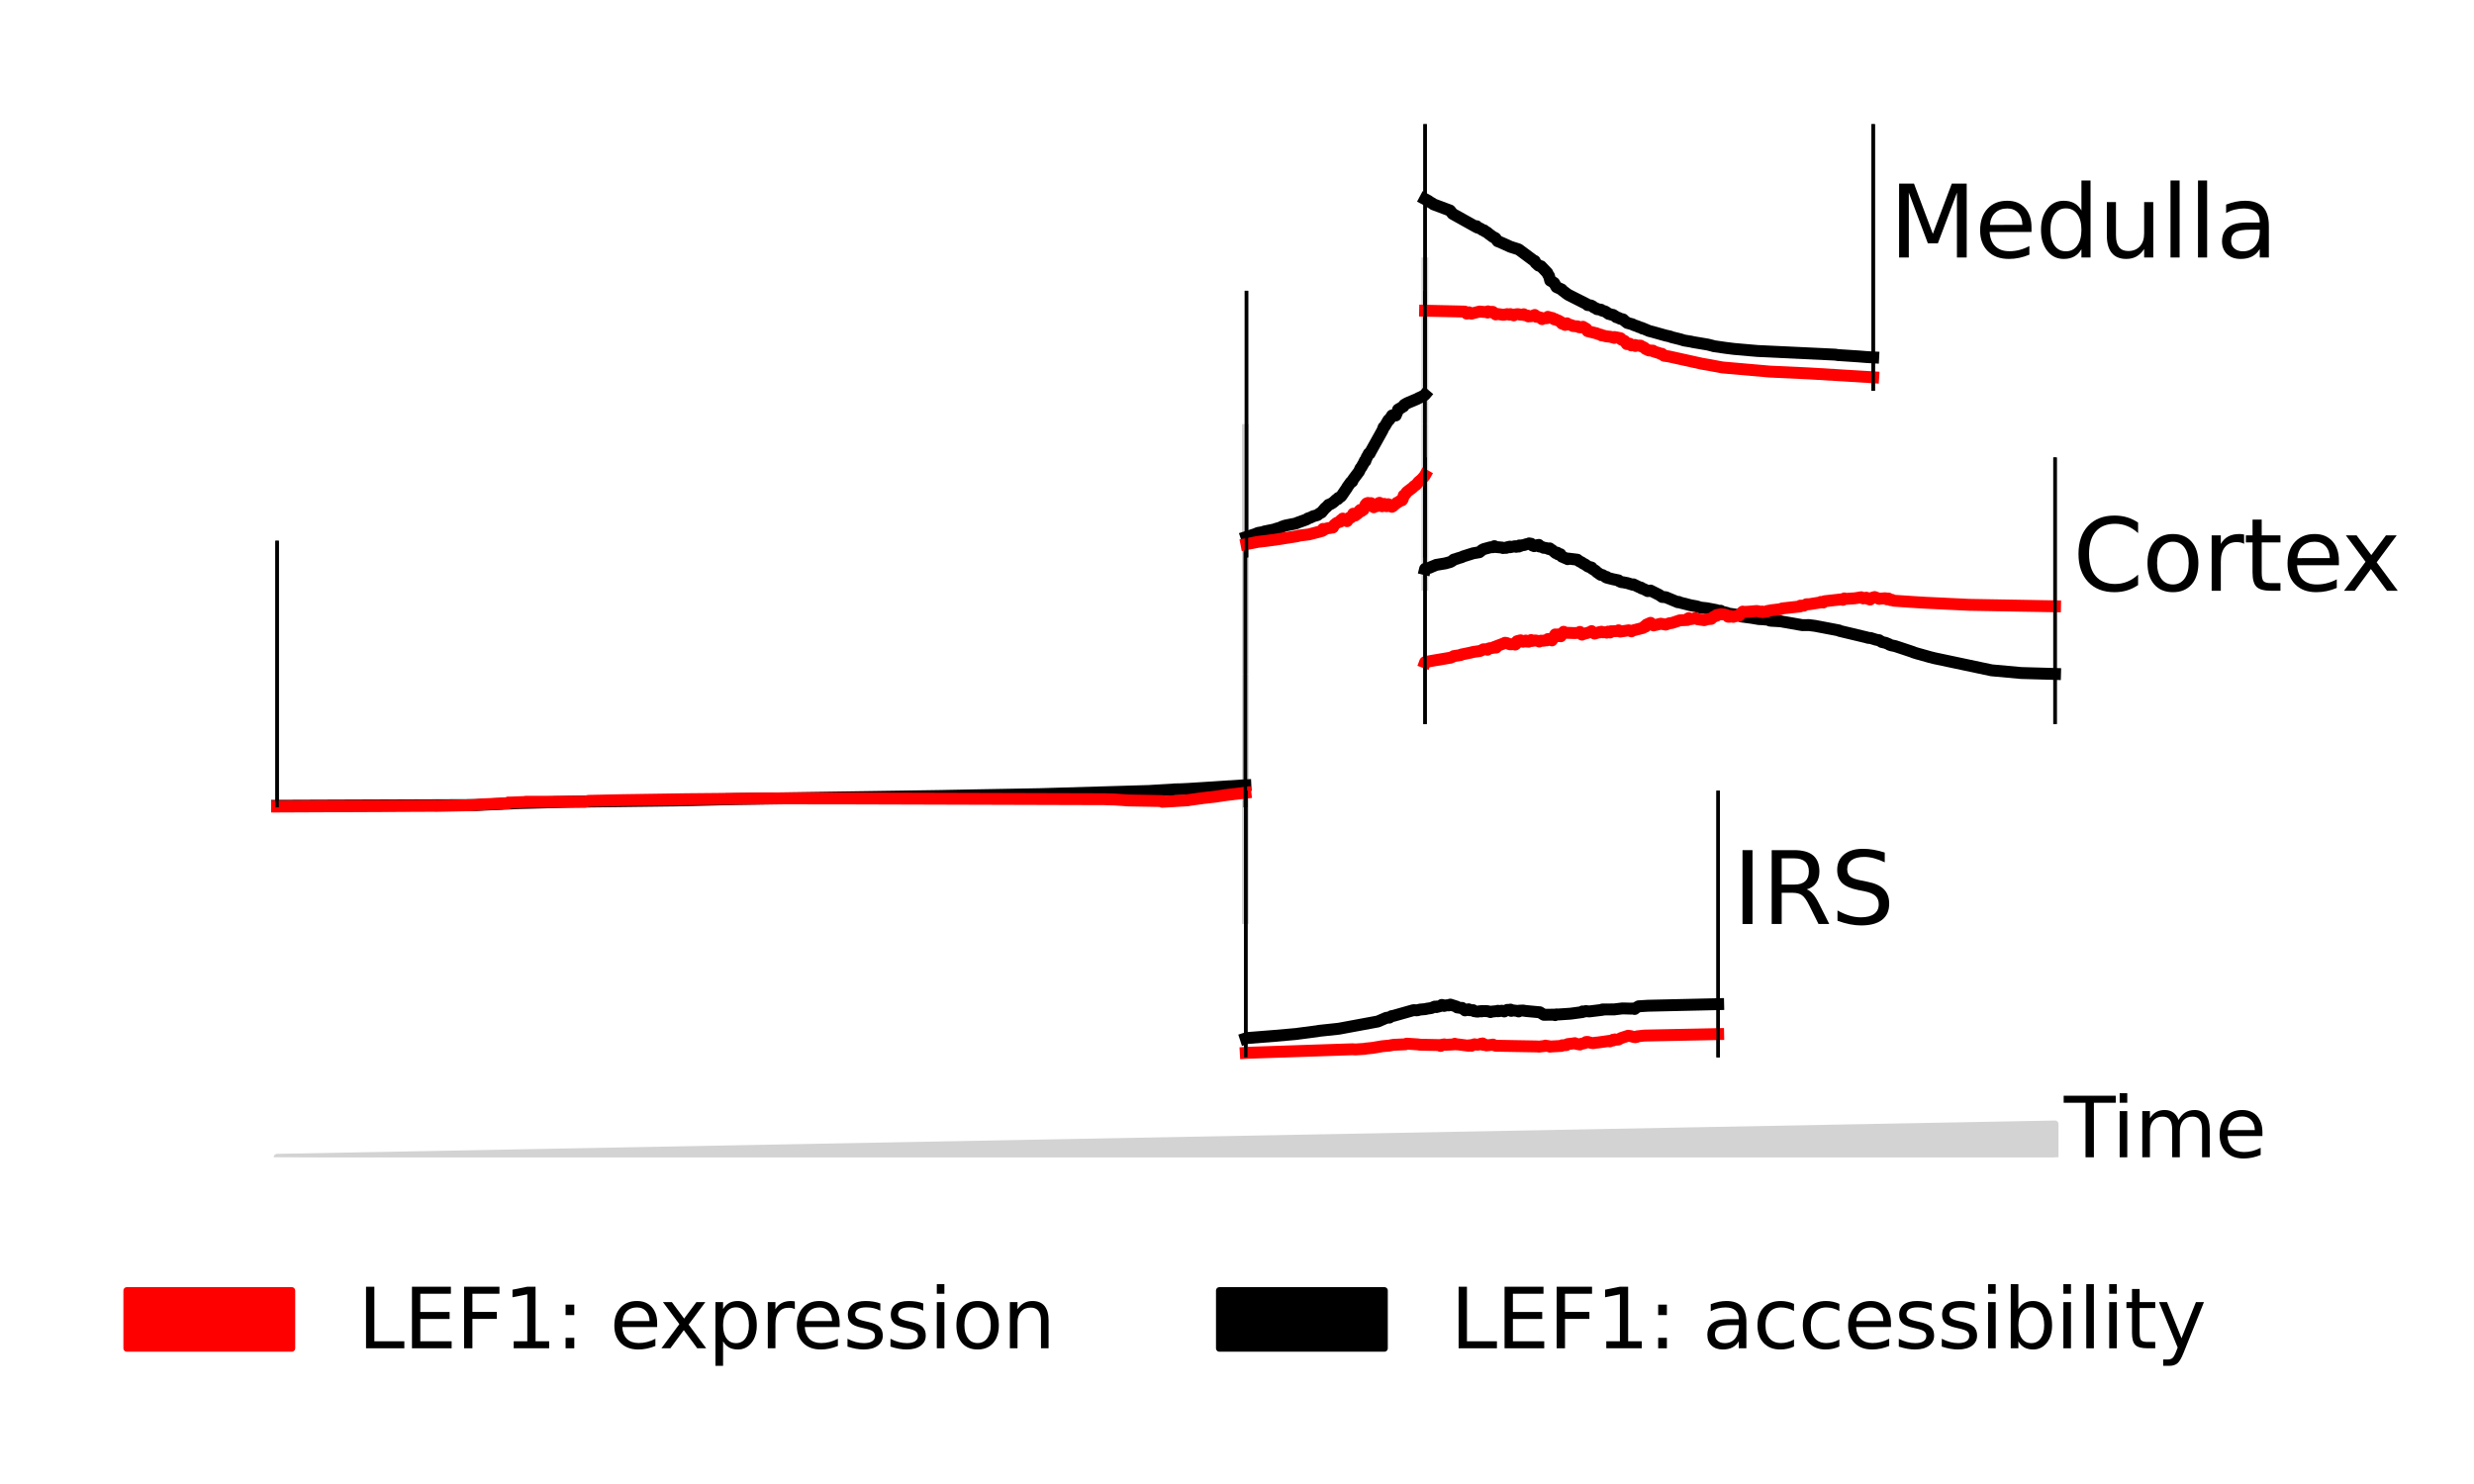 <?xml version="1.0" encoding="utf-8" standalone="no"?>
<!DOCTYPE svg PUBLIC "-//W3C//DTD SVG 1.1//EN"
  "http://www.w3.org/Graphics/SVG/1.1/DTD/svg11.dtd">
<svg xmlns:xlink="http://www.w3.org/1999/xlink" width="360pt" height="216pt" viewBox="0 0 360 216" xmlns="http://www.w3.org/2000/svg" version="1.1">
 <defs>
  <style type="text/css">*{stroke-linejoin: round; stroke-linecap: butt}</style>
 </defs>
 <g id="figure_1">
  <g id="patch_1">
   <path d="M 0 216 
L 360 216 
L 360 0 
L 0 0 
L 0 216 
z
" style="fill: none"/>
  </g>
  <g id="axes_1">
   <g id="PolyCollection_1">
    <defs>
     <path id="m51121e40bd" d="M 40.323 -47.554 
L 40.323 -47.554 
L 299.035 -52.405 
L 299.035 -47.554 
L 299.035 -47.554 
L 40.323 -47.554 
z
" style="stroke: #d3d3d3"/>
    </defs>
    <g clip-path="url(#pfc5d366bff)">
     <use xlink:href="#m51121e40bd" x="0" y="216" style="fill: #d3d3d3; stroke: #d3d3d3"/>
    </g>
   </g>
   <g id="LineCollection_1">
    <path d="M 40.323 98.112 
L 40.323 98.112 
" clip-path="url(#pfc5d366bff)" style="fill: none; stroke: #d3d3d3"/>
   </g>
   <g id="LineCollection_2">
    <path d="M 40.323 98.112 
L 40.323 98.112 
" clip-path="url(#pfc5d366bff)" style="fill: none; stroke: #d3d3d3"/>
   </g>
   <g id="LineCollection_3">
    <path d="M 181.22 98.112 
L 181.22 61.732 
" clip-path="url(#pfc5d366bff)" style="fill: none; stroke: #d3d3d3"/>
   </g>
   <g id="LineCollection_4">
    <path d="M 181.22 61.732 
L 181.376 61.732 
" clip-path="url(#pfc5d366bff)" style="fill: none; stroke: #d3d3d3"/>
   </g>
   <g id="LineCollection_5">
    <path d="M 181.22 98.112 
L 181.22 134.491 
" clip-path="url(#pfc5d366bff)" style="fill: none; stroke: #d3d3d3"/>
   </g>
   <g id="LineCollection_6">
    <path d="M 181.22 134.491 
L 181.277 134.491 
" clip-path="url(#pfc5d366bff)" style="fill: none; stroke: #d3d3d3"/>
   </g>
   <g id="LineCollection_7">
    <path d="M 207.336 61.732 
L 207.336 37.479 
" clip-path="url(#pfc5d366bff)" style="fill: none; stroke: #d3d3d3"/>
   </g>
   <g id="LineCollection_8">
    <path d="M 207.336 37.479 
L 207.369 37.479 
" clip-path="url(#pfc5d366bff)" style="fill: none; stroke: #d3d3d3"/>
   </g>
   <g id="LineCollection_9">
    <path d="M 207.336 61.732 
L 207.336 85.985 
" clip-path="url(#pfc5d366bff)" style="fill: none; stroke: #d3d3d3"/>
   </g>
   <g id="LineCollection_10">
    <path d="M 207.336 85.985 
L 207.362 85.985 
" clip-path="url(#pfc5d366bff)" style="fill: none; stroke: #d3d3d3"/>
   </g>
   <g id="line2d_1">
    <path d="M 40.323 117.289 
L 69.226 117.18 
L 69.361 117.172 
L 75.274 116.897 
L 82.894 116.698 
L 84.455 116.681 
L 98.099 116.508 
L 100.264 116.469 
L 107.106 116.302 
L 118.941 116.123 
L 136.874 115.857 
L 141.935 115.759 
L 151.381 115.59 
L 167.199 115.129 
L 168.071 115.075 
L 170.656 114.927 
L 170.896 114.896 
L 171.824 114.878 
L 172.928 114.827 
L 174.975 114.698 
L 180.597 114.331 
L 181.22 114.301 
L 181.22 114.301 
" clip-path="url(#pfc5d366bff)" style="fill: none; stroke: #000000; stroke-width: 1.732; stroke-linecap: square"/>
   </g>
   <g id="LineCollection_11">
    <path d="M 40.323 117.514 
L 40.323 78.709 
" clip-path="url(#pfc5d366bff)" style="fill: none; stroke: #000000; stroke-width: 0.5"/>
   </g>
   <g id="LineCollection_12">
    <path d="M 181.22 117.514 
L 181.22 78.709 
" clip-path="url(#pfc5d366bff)" style="fill: none; stroke: #000000; stroke-width: 0.5"/>
   </g>
   <g id="line2d_2">
    <path d="M 40.323 117.393 
L 63.214 117.289 
L 63.261 117.274 
L 63.311 117.304 
L 68.665 117.198 
L 70.553 117.063 
L 72.864 116.958 
L 73.234 116.927 
L 73.96 116.927 
L 73.975 116.807 
L 74.054 116.822 
L 76.467 116.732 
L 76.472 116.702 
L 85.153 116.687 
L 85.64 116.566 
L 90.727 116.461 
L 99.781 116.326 
L 111.208 116.22 
L 115.309 116.205 
L 121.255 116.22 
L 124.45 116.22 
L 160.853 116.326 
L 160.945 116.341 
L 162.262 116.371 
L 163.72 116.476 
L 164.042 116.506 
L 169.077 116.596 
L 169.131 116.702 
L 170.953 116.603 
L 171.086 116.588 
L 172.884 116.483 
L 172.928 116.453 
L 175.196 116.143 
L 176.833 115.96 
L 178.301 115.734 
L 181.22 115.385 
L 181.22 115.385 
" clip-path="url(#pfc5d366bff)" style="fill: none; stroke: #ff0000; stroke-width: 1.732; stroke-linecap: square"/>
   </g>
   <g id="LineCollection_13">
    <path d="M 40.323 117.514 
L 40.323 78.709 
" clip-path="url(#pfc5d366bff)" style="fill: none; stroke: #000000; stroke-width: 0.5"/>
   </g>
   <g id="LineCollection_14">
    <path d="M 181.22 117.514 
L 181.22 78.709 
" clip-path="url(#pfc5d366bff)" style="fill: none; stroke: #000000; stroke-width: 0.5"/>
   </g>
   <g id="line2d_3">
    <path d="M 181.376 78.156 
L 182.647 77.742 
L 182.988 77.598 
L 183.059 77.566 
L 183.913 77.423 
L 183.982 77.359 
L 185.464 77.057 
L 185.643 76.977 
L 186.332 76.786 
L 186.475 76.691 
L 186.922 76.531 
L 187.249 76.452 
L 188.556 76.197 
L 188.71 76.117 
L 190.05 75.633 
L 190.282 75.517 
L 190.292 75.471 
L 190.705 75.332 
L 191.101 75.133 
L 191.292 75.09 
L 191.716 74.965 
L 192.032 74.719 
L 192.301 74.59 
L 192.508 74.328 
L 192.852 73.921 
L 193.033 73.809 
L 193.15 73.656 
L 193.152 73.661 
L 193.319 73.476 
L 193.61 73.371 
L 193.938 73.172 
L 194.169 72.983 
L 194.311 72.844 
L 194.477 72.699 
L 194.681 72.637 
L 194.73 72.484 
L 195.037 72.337 
L 195.152 72.237 
L 195.272 72.08 
L 195.989 71.028 
L 195.996 71.036 
L 196.038 70.918 
L 196.581 70.163 
L 196.763 70.097 
L 196.902 69.77 
L 197.766 68.618 
L 197.971 68.154 
L 198.098 68.031 
L 198.216 67.797 
L 198.432 67.428 
L 198.608 67.049 
L 198.685 67.115 
L 198.707 67.039 
L 198.868 66.566 
L 198.869 66.588 
L 198.897 66.596 
L 198.925 66.467 
L 198.937 66.478 
L 199.182 66.003 
L 199.306 66.024 
L 199.412 65.804 
L 201.181 62.622 
L 201.327 62.201 
L 201.438 62.107 
L 201.447 62.137 
L 202.038 61.132 
L 202.116 61.153 
L 202.117 61.109 
L 202.301 60.857 
L 202.342 60.855 
L 202.556 60.472 
L 202.57 60.502 
L 202.746 60.529 
L 202.768 60.471 
L 202.988 60.398 
L 203.107 60.473 
L 203.108 60.458 
L 203.226 60.175 
L 203.338 59.929 
L 203.439 59.61 
L 203.665 59.474 
L 203.955 59.327 
L 204.02 59.249 
L 204.223 59.155 
L 204.343 58.922 
L 204.662 58.736 
L 204.925 58.609 
L 206.225 58.061 
L 206.448 57.934 
L 206.811 57.778 
L 207.303 57.504 
L 207.336 57.465 
L 207.336 57.465 
" clip-path="url(#pfc5d366bff)" style="fill: none; stroke: #000000; stroke-width: 1.732; stroke-linecap: square"/>
   </g>
   <g id="LineCollection_15">
    <path d="M 181.376 81.134 
L 181.376 42.329 
" clip-path="url(#pfc5d366bff)" style="fill: none; stroke: #000000; stroke-width: 0.5"/>
   </g>
   <g id="LineCollection_16">
    <path d="M 207.336 81.134 
L 207.336 42.329 
" clip-path="url(#pfc5d366bff)" style="fill: none; stroke: #000000; stroke-width: 0.5"/>
   </g>
   <g id="line2d_4">
    <path d="M 181.376 79.195 
L 183.059 78.867 
L 184.262 78.726 
L 185.534 78.558 
L 188.826 78.036 
L 189.024 77.965 
L 190.5 77.777 
L 192.437 77.266 
L 192.508 76.986 
L 192.573 77.13 
L 192.656 77.07 
L 192.674 77.01 
L 192.675 77.1 
L 192.77 77.055 
L 192.955 76.95 
L 193.373 76.853 
L 193.546 76.853 
L 193.804 76.763 
L 193.89 76.733 
L 193.906 76.793 
L 193.97 76.763 
L 194.142 76.402 
L 194.143 76.417 
L 194.264 76.312 
L 194.477 76.131 
L 194.916 75.935 
L 194.93 75.965 
L 195.037 75.92 
L 195.098 75.716 
L 195.107 75.761 
L 195.251 75.656 
L 195.387 75.482 
L 195.284 75.716 
L 195.388 75.497 
L 195.733 75.723 
L 195.755 75.647 
L 195.867 75.723 
L 196.009 75.858 
L 196.032 75.843 
L 196.159 75.587 
L 196.169 75.617 
L 196.225 75.497 
L 196.239 75.512 
L 196.328 75.368 
L 196.358 75.443 
L 196.565 75.284 
L 196.599 75.329 
L 196.658 75.239 
L 196.767 75.059 
L 196.911 74.773 
L 196.954 74.893 
L 197.05 75.037 
L 197.084 75.007 
L 197.104 74.863 
L 197.186 74.998 
L 197.463 74.743 
L 197.219 75.029 
L 197.471 74.773 
L 197.478 74.803 
L 197.504 74.698 
L 197.562 74.773 
L 197.633 74.577 
L 197.746 74.442 
L 197.793 74.352 
L 197.773 74.457 
L 197.855 74.427 
L 197.865 74.457 
L 197.925 74.337 
L 197.936 74.223 
L 198.015 74.313 
L 198.106 74.403 
L 198.149 74.343 
L 198.233 74.199 
L 198.252 74.244 
L 198.288 74.229 
L 198.34 74.085 
L 198.398 74.199 
L 198.642 73.612 
L 198.694 73.462 
L 198.813 73.387 
L 198.85 73.281 
L 199.061 73.206 
L 199.069 73.221 
L 199.182 73.432 
L 199.198 73.477 
L 199.273 73.387 
L 199.282 73.5 
L 199.364 73.266 
L 199.467 73.32 
L 199.471 73.29 
L 199.493 73.23 
L 199.513 73.35 
L 199.541 73.335 
L 199.898 73.831 
L 200.003 73.696 
L 200.03 73.735 
L 200.118 73.554 
L 200.171 73.629 
L 200.192 73.569 
L 200.36 73.675 
L 200.365 73.66 
L 200.485 73.35 
L 200.513 73.365 
L 200.564 73.395 
L 200.594 73.335 
L 200.596 73.245 
L 200.672 73.305 
L 200.717 73.335 
L 200.725 73.26 
L 200.734 73.185 
L 200.765 73.335 
L 200.818 73.29 
L 200.957 73.621 
L 201.003 73.591 
L 201.046 73.5 
L 201.1 73.591 
L 201.102 73.69 
L 201.206 73.569 
L 201.207 73.569 
L 201.337 73.389 
L 201.314 73.593 
L 201.342 73.404 
L 201.432 73.344 
L 201.447 73.472 
L 201.544 73.457 
L 201.635 73.479 
L 201.713 73.675 
L 201.848 73.675 
L 202.002 73.389 
L 202.038 73.578 
L 202.342 73.524 
L 202.542 73.765 
L 202.556 73.72 
L 202.665 73.569 
L 202.693 73.584 
L 202.718 73.66 
L 202.751 73.554 
L 202.802 73.584 
L 203.249 73.185 
L 203.259 73.215 
L 203.828 72.847 
L 203.83 72.832 
L 203.877 72.862 
L 203.91 72.847 
L 204.02 72.817 
L 204.129 72.643 
L 204.257 72.114 
L 204.3 72.129 
L 204.343 72.08 
L 204.546 71.867 
L 204.676 71.655 
L 204.891 71.481 
L 205.584 70.959 
L 205.781 70.746 
L 206.039 70.592 
L 206.225 70.379 
L 206.413 70.147 
L 206.85 69.78 
L 206.988 69.626 
L 207.27 69.316 
L 207.336 69.2 
L 207.336 69.2 
" clip-path="url(#pfc5d366bff)" style="fill: none; stroke: #ff0000; stroke-width: 1.732; stroke-linecap: square"/>
   </g>
   <g id="LineCollection_17">
    <path d="M 181.376 81.134 
L 181.376 42.329 
" clip-path="url(#pfc5d366bff)" style="fill: none; stroke: #000000; stroke-width: 0.5"/>
   </g>
   <g id="LineCollection_18">
    <path d="M 207.336 81.134 
L 207.336 42.329 
" clip-path="url(#pfc5d366bff)" style="fill: none; stroke: #000000; stroke-width: 0.5"/>
   </g>
   <g id="line2d_5">
    <path d="M 181.277 151.148 
L 181.451 151.092 
L 185.527 150.769 
L 188.692 150.491 
L 188.807 150.469 
L 191.704 150.09 
L 191.903 150.046 
L 193.028 149.924 
L 194.815 149.734 
L 200.49 148.681 
L 201.765 148.132 
L 202.17 148.115 
L 202.479 147.906 
L 202.789 147.851 
L 205.694 147.028 
L 206.232 147.06 
L 206.459 146.989 
L 206.685 146.941 
L 207.414 146.88 
L 207.607 146.824 
L 208.274 146.725 
L 208.558 146.61 
L 208.76 146.518 
L 208.978 146.543 
L 209.022 146.585 
L 209.074 146.495 
L 209.229 146.534 
L 209.622 146.418 
L 209.797 146.272 
L 209.906 146.288 
L 210.124 146.414 
L 210.551 146.31 
L 210.809 146.337 
L 211.039 146.222 
L 211.972 146.518 
L 212.037 146.63 
L 212.535 146.704 
L 212.742 146.701 
L 213.188 147.066 
L 213.208 146.99 
L 213.705 146.905 
L 213.811 147.038 
L 214.352 147.031 
L 214.353 147.092 
L 214.494 147.175 
L 214.888 147.237 
L 215.035 147.244 
L 215.4 147.179 
L 215.604 147.207 
L 215.612 147.157 
L 216.276 147.174 
L 216.393 147.167 
L 216.684 147.238 
L 216.886 147.312 
L 217 147.247 
L 217.897 147.164 
L 217.967 147.123 
L 217.998 147.191 
L 218.498 147.121 
L 218.639 147.124 
L 218.886 147.221 
L 218.895 147.194 
L 219.337 146.991 
L 219.55 147.011 
L 219.55 147.006 
L 219.794 146.95 
L 219.798 146.994 
L 219.911 147.139 
L 219.958 147.061 
L 220.091 147.053 
L 220.524 147.111 
L 220.959 147.16 
L 220.977 147.219 
L 221.045 147.111 
L 221.572 147.086 
L 221.615 147.097 
L 221.628 147.086 
L 222.019 147.152 
L 224.055 147.342 
L 224.055 147.333 
L 224.649 147.705 
L 226.157 147.687 
L 226.248 147.73 
L 226.289 147.756 
L 226.357 147.712 
L 226.464 147.651 
L 226.758 147.661 
L 228.413 147.552 
L 228.566 147.539 
L 230.254 147.313 
L 230.276 147.216 
L 230.344 147.249 
L 230.533 147.246 
L 230.754 147.166 
L 231.243 147.22 
L 233.14 146.989 
L 233.171 146.932 
L 233.176 146.935 
L 234.804 146.921 
L 234.908 146.93 
L 234.917 146.919 
L 236.064 146.78 
L 236.372 146.783 
L 237.34 146.81 
L 237.546 146.789 
L 237.861 146.858 
L 237.87 146.777 
L 238.074 146.683 
L 238.446 146.47 
L 239.781 146.389 
L 250.015 146.157 
L 250.015 146.157 
" clip-path="url(#pfc5d366bff)" style="fill: none; stroke: #000000; stroke-width: 1.732; stroke-linecap: square"/>
   </g>
   <g id="LineCollection_19">
    <path d="M 181.277 153.894 
L 181.277 115.089 
" clip-path="url(#pfc5d366bff)" style="fill: none; stroke: #000000; stroke-width: 0.5"/>
   </g>
   <g id="LineCollection_20">
    <path d="M 250.015 153.894 
L 250.015 115.089 
" clip-path="url(#pfc5d366bff)" style="fill: none; stroke: #000000; stroke-width: 0.5"/>
   </g>
   <g id="line2d_6">
    <path d="M 181.277 153.255 
L 181.775 153.226 
L 196.816 152.721 
L 197.215 152.751 
L 198.621 152.66 
L 198.668 152.63 
L 199.706 152.525 
L 201.132 152.284 
L 202.233 152.179 
L 202.338 152.149 
L 202.789 152.074 
L 204.502 151.998 
L 204.692 151.908 
L 206.327 152.013 
L 206.64 152.059 
L 209.596 152.119 
L 209.622 152.239 
L 209.71 152.209 
L 209.768 152.164 
L 209.843 152.059 
L 210.18 152.013 
L 210.334 152.074 
L 211.52 152.013 
L 211.693 151.923 
L 211.919 152.013 
L 212.037 151.998 
L 213.706 152.209 
L 213.77 152.149 
L 213.811 152.194 
L 214.063 152.119 
L 214.072 152.164 
L 214.13 152.209 
L 214.161 152.149 
L 214.166 152.149 
L 214.405 152.044 
L 214.56 151.998 
L 214.966 152.059 
L 215.444 151.998 
L 215.472 151.923 
L 215.546 151.953 
L 215.739 151.878 
L 215.744 151.908 
L 215.825 151.983 
L 215.835 152.089 
L 215.927 152.029 
L 216.083 152.044 
L 216.299 152.164 
L 217.215 152.059 
L 217.238 152.044 
L 217.316 152.089 
L 217.578 152.194 
L 217.708 152.209 
L 223.747 152.314 
L 223.866 152.344 
L 224.836 152.239 
L 224.866 152.194 
L 224.912 152.209 
L 225.538 152.299 
L 225.547 152.344 
L 225.607 152.314 
L 225.748 152.314 
L 227.19 152.239 
L 227.281 152.149 
L 227.926 152.119 
L 228.011 152.013 
L 228.135 151.968 
L 229.039 151.863 
L 229.154 151.833 
L 229.388 151.938 
L 229.901 152.029 
L 230.059 151.938 
L 230.567 151.833 
L 230.793 151.667 
L 231.031 151.652 
L 231.047 151.713 
L 231.095 151.683 
L 231.464 151.773 
L 231.605 151.803 
L 231.797 151.818 
L 231.799 151.833 
L 232.211 151.758 
L 232.484 151.743 
L 234.194 151.502 
L 234.245 151.577 
L 234.255 151.547 
L 234.614 151.442 
L 234.726 151.336 
L 234.735 151.442 
L 234.931 151.336 
L 234.993 151.291 
L 235.017 151.336 
L 235.499 151.306 
L 235.878 151.096 
L 236.92 150.756 
L 237.315 150.816 
L 237.683 150.922 
L 237.951 150.967 
L 238.129 150.892 
L 238.178 150.922 
L 238.211 150.846 
L 239.216 150.737 
L 239.305 150.73 
L 250.015 150.515 
L 250.015 150.515 
" clip-path="url(#pfc5d366bff)" style="fill: none; stroke: #ff0000; stroke-width: 1.732; stroke-linecap: square"/>
   </g>
   <g id="LineCollection_21">
    <path d="M 181.277 153.894 
L 181.277 115.089 
" clip-path="url(#pfc5d366bff)" style="fill: none; stroke: #000000; stroke-width: 0.5"/>
   </g>
   <g id="LineCollection_22">
    <path d="M 250.015 153.894 
L 250.015 115.089 
" clip-path="url(#pfc5d366bff)" style="fill: none; stroke: #000000; stroke-width: 0.5"/>
   </g>
   <g id="line2d_7">
    <path d="M 207.369 28.989 
L 207.887 29.264 
L 207.992 29.363 
L 208.479 29.638 
L 208.588 29.737 
L 211.005 30.642 
L 211.366 31.115 
L 214.789 33.025 
L 214.873 32.928 
L 214.884 33.008 
L 214.929 33.101 
L 215.404 33.26 
L 215.739 33.485 
L 215.953 33.528 
L 216.102 33.686 
L 216.384 33.814 
L 216.576 33.983 
L 216.68 34.067 
L 217.251 34.484 
L 217.608 34.661 
L 217.928 35.108 
L 218.107 35.168 
L 218.837 35.487 
L 219.785 35.918 
L 220.986 36.301 
L 223.095 37.87 
L 223.327 37.985 
L 223.435 38.24 
L 223.888 38.655 
L 224.242 38.754 
L 224.386 38.92 
L 224.389 38.911 
L 225.165 39.727 
L 225.27 39.988 
L 225.401 40.156 
L 225.575 40.837 
L 225.686 40.893 
L 226.145 41.179 
L 226.488 41.786 
L 227.258 42.137 
L 227.276 42.21 
L 227.88 42.678 
L 228.209 42.909 
L 230.91 44.275 
L 231.007 44.397 
L 231.516 44.465 
L 231.812 44.625 
L 231.904 44.731 
L 232.353 44.933 
L 232.387 44.997 
L 232.975 45.082 
L 233.106 45.2 
L 233.593 45.341 
L 234.09 45.689 
L 234.304 45.74 
L 234.538 45.811 
L 234.724 45.835 
L 234.925 45.966 
L 235.154 46.107 
L 235.169 46.155 
L 235.531 46.265 
L 235.68 46.365 
L 236.205 46.501 
L 236.293 46.613 
L 236.79 47 
L 237.539 47.2 
L 237.653 47.282 
L 238.398 47.543 
L 238.439 47.582 
L 238.976 47.75 
L 238.993 47.811 
L 239.063 47.791 
L 239.752 48.082 
L 239.938 48.165 
L 240.47 48.301 
L 242.369 48.835 
L 243.048 48.984 
L 243.224 49.069 
L 244.515 49.387 
L 245.059 49.557 
L 246.098 49.727 
L 246.353 49.791 
L 247.998 50.067 
L 248.5 50.152 
L 249.178 50.322 
L 249.377 50.386 
L 251.148 50.641 
L 252.348 50.79 
L 254.765 51.002 
L 255.758 51.087 
L 267.041 51.618 
L 267.453 51.682 
L 270.4 51.873 
L 271.731 51.979 
L 272.575 52.022 
L 272.575 52.022 
" clip-path="url(#pfc5d366bff)" style="fill: none; stroke: #000000; stroke-width: 1.732; stroke-linecap: square"/>
   </g>
   <g id="LineCollection_23">
    <path d="M 207.369 56.881 
L 207.369 18.076 
" clip-path="url(#pfc5d366bff)" style="fill: none; stroke: #000000; stroke-width: 0.5"/>
   </g>
   <g id="LineCollection_24">
    <path d="M 272.575 56.881 
L 272.575 18.076 
" clip-path="url(#pfc5d366bff)" style="fill: none; stroke: #000000; stroke-width: 0.5"/>
   </g>
   <g id="line2d_8">
    <path d="M 207.369 45.224 
L 213.144 45.351 
L 213.404 45.637 
L 213.655 45.615 
L 213.757 45.456 
L 213.76 45.471 
L 214.112 45.652 
L 215.311 45.342 
L 215.548 45.372 
L 216.384 45.433 
L 216.469 45.493 
L 216.524 45.319 
L 216.588 45.394 
L 217.225 45.394 
L 217.251 45.523 
L 217.408 45.523 
L 217.643 45.766 
L 217.654 45.736 
L 217.792 45.69 
L 218.378 45.766 
L 218.765 45.826 
L 219.33 45.721 
L 219.629 45.796 
L 219.785 45.721 
L 220.267 45.901 
L 220.279 45.802 
L 220.802 45.727 
L 220.986 45.742 
L 221.149 45.787 
L 221.508 45.809 
L 221.721 45.74 
L 221.767 45.854 
L 222.262 45.929 
L 222.374 46.049 
L 222.895 46.019 
L 223.327 45.845 
L 223.43 46.004 
L 223.435 45.966 
L 223.537 45.996 
L 223.551 46.11 
L 223.648 46.095 
L 224.219 46.245 
L 224.341 46.284 
L 224.389 46.449 
L 224.455 46.404 
L 224.613 46.329 
L 225.096 46.314 
L 225.23 46.116 
L 225.686 46.245 
L 225.915 46.29 
L 225.963 46.365 
L 225.969 46.35 
L 226.145 46.456 
L 226.172 46.486 
L 226.317 46.456 
L 226.439 46.546 
L 226.488 46.576 
L 226.77 46.651 
L 226.859 46.711 
L 226.917 46.757 
L 227.133 46.862 
L 227.258 47.006 
L 227.276 47.096 
L 227.708 47.111 
L 227.739 47.292 
L 227.754 47.262 
L 227.907 47.232 
L 228.006 47.057 
L 228.056 47.088 
L 228.209 47.208 
L 228.753 47.358 
L 228.887 47.457 
L 229.581 47.509 
L 229.783 47.629 
L 230.275 47.668 
L 230.335 47.562 
L 230.508 47.668 
L 230.839 47.857 
L 230.964 48.091 
L 231.007 48.196 
L 232.353 48.527 
L 232.387 48.558 
L 232.602 48.633 
L 232.975 48.732 
L 233.052 48.822 
L 233.106 48.792 
L 233.737 48.957 
L 234.347 49.017 
L 234.901 49.183 
L 234.925 49.054 
L 235.024 49.099 
L 235.169 49.099 
L 235.818 49.235 
L 235.922 49.424 
L 236.405 49.634 
L 236.722 50.079 
L 236.79 50.01 
L 237.14 50.025 
L 237.374 50.275 
L 237.934 50.215 
L 237.968 50.358 
L 238.033 50.313 
L 238.19 50.298 
L 238.73 50.313 
L 238.83 50.404 
L 239.204 50.563 
L 239.302 50.638 
L 239.308 50.623 
L 239.455 50.788 
L 239.938 51.007 
L 240.533 51.038 
L 240.554 51.128 
L 241.53 51.429 
L 241.623 51.504 
L 241.817 51.489 
L 241.959 51.648 
L 242.029 51.633 
L 242.132 51.777 
L 242.819 51.875 
L 247.638 52.939 
L 248.725 53.126 
L 250.618 53.481 
L 257.505 54.085 
L 263.333 54.356 
L 272.575 54.919 
L 272.575 54.919 
" clip-path="url(#pfc5d366bff)" style="fill: none; stroke: #ff0000; stroke-width: 1.732; stroke-linecap: square"/>
   </g>
   <g id="LineCollection_25">
    <path d="M 207.369 56.881 
L 207.369 18.076 
" clip-path="url(#pfc5d366bff)" style="fill: none; stroke: #000000; stroke-width: 0.5"/>
   </g>
   <g id="LineCollection_26">
    <path d="M 272.575 56.881 
L 272.575 18.076 
" clip-path="url(#pfc5d366bff)" style="fill: none; stroke: #000000; stroke-width: 0.5"/>
   </g>
   <g id="line2d_9">
    <path d="M 207.362 82.833 
L 207.372 82.794 
L 208.089 82.617 
L 208.221 82.538 
L 208.947 82.244 
L 208.972 82.224 
L 210.392 81.988 
L 210.414 81.969 
L 211.011 81.811 
L 211.338 81.635 
L 211.519 81.458 
L 212.005 81.32 
L 212.013 81.301 
L 212.746 81.084 
L 212.861 81.006 
L 214.359 80.534 
L 215.27 80.377 
L 215.635 80.082 
L 215.637 80.063 
L 215.907 79.925 
L 216.89 79.654 
L 217.291 79.644 
L 217.453 79.496 
L 217.485 79.602 
L 218.606 79.704 
L 218.704 79.768 
L 218.712 79.753 
L 219.197 79.738 
L 219.218 79.685 
L 219.703 79.567 
L 219.713 79.652 
L 220.476 79.504 
L 220.621 79.592 
L 221.006 79.482 
L 221.009 79.552 
L 221.087 79.395 
L 221.263 79.456 
L 221.27 79.403 
L 221.837 79.318 
L 222.084 79.212 
L 222.428 79.167 
L 222.512 79.092 
L 222.526 79.121 
L 222.614 79.185 
L 222.617 79.12 
L 222.793 79.142 
L 223.006 79.405 
L 223.039 79.362 
L 223.129 79.446 
L 223.244 79.494 
L 223.247 79.437 
L 223.915 79.312 
L 223.923 79.381 
L 223.985 79.54 
L 224.353 79.592 
L 224.613 79.735 
L 224.851 79.746 
L 225.344 79.858 
L 225.351 79.908 
L 225.501 79.82 
L 225.523 79.935 
L 225.823 80.037 
L 226.375 80.499 
L 226.602 80.445 
L 226.706 80.673 
L 227.058 80.664 
L 227.143 80.801 
L 227.272 81.016 
L 227.53 81.12 
L 227.826 81.256 
L 228.045 81.32 
L 228.116 81.387 
L 228.123 81.359 
L 228.163 81.299 
L 229.527 81.466 
L 229.776 81.673 
L 230.156 81.862 
L 230.348 82.008 
L 230.65 82.155 
L 230.764 82.239 
L 231.106 82.474 
L 231.593 82.604 
L 231.619 82.736 
L 232.189 83.09 
L 232.366 83.273 
L 232.93 83.667 
L 233.153 83.69 
L 233.587 83.927 
L 233.675 84.014 
L 233.796 83.976 
L 233.806 84.076 
L 234.676 84.3 
L 235.513 84.473 
L 235.586 84.574 
L 235.926 84.729 
L 236.16 84.747 
L 236.81 84.872 
L 237.616 85.116 
L 237.682 85.055 
L 238.5 85.454 
L 238.794 85.531 
L 238.844 85.627 
L 239.197 85.737 
L 239.764 86.036 
L 240.135 85.994 
L 240.175 85.957 
L 241.448 86.595 
L 241.864 86.889 
L 242.383 86.922 
L 244.15 87.657 
L 244.272 87.609 
L 244.459 87.702 
L 246.017 88.099 
L 246.812 88.241 
L 247.462 88.435 
L 248.355 88.532 
L 249.745 88.796 
L 249.804 88.887 
L 250.376 88.896 
L 250.425 88.994 
L 251.336 89.217 
L 251.472 89.298 
L 252.923 89.511 
L 253.207 89.576 
L 253.413 89.73 
L 254.866 89.926 
L 255.945 90.108 
L 256.465 90.129 
L 257.533 90.228 
L 257.541 90.326 
L 257.758 90.354 
L 259.049 90.427 
L 262.277 90.992 
L 263.224 90.983 
L 264.125 91.098 
L 267.596 91.76 
L 267.681 91.828 
L 271.606 92.765 
L 271.836 92.841 
L 272.204 92.866 
L 273 93.114 
L 273.437 93.184 
L 273.44 93.223 
L 273.74 93.369 
L 273.821 93.441 
L 274.399 93.573 
L 274.571 93.647 
L 274.888 93.777 
L 274.946 93.84 
L 274.95 93.828 
L 275.14 93.912 
L 275.792 94.049 
L 275.954 94.104 
L 277.134 94.495 
L 278.389 94.914 
L 278.405 94.942 
L 278.937 95.109 
L 279.245 95.193 
L 280.833 95.64 
L 281.5 95.807 
L 289.807 97.566 
L 294.101 97.957 
L 299.035 98.096 
L 299.035 98.096 
" clip-path="url(#pfc5d366bff)" style="fill: none; stroke: #000000; stroke-width: 1.732; stroke-linecap: square"/>
   </g>
   <g id="LineCollection_27">
    <path d="M 207.362 105.388 
L 207.362 66.582 
" clip-path="url(#pfc5d366bff)" style="fill: none; stroke: #000000; stroke-width: 0.5"/>
   </g>
   <g id="LineCollection_28">
    <path d="M 299.035 105.388 
L 299.035 66.582 
" clip-path="url(#pfc5d366bff)" style="fill: none; stroke: #000000; stroke-width: 0.5"/>
   </g>
   <g id="line2d_10">
    <path d="M 207.362 96.402 
L 207.372 96.376 
L 208.296 96.196 
L 210.798 95.772 
L 211.111 95.72 
L 211.462 95.553 
L 211.519 95.502 
L 212.531 95.347 
L 212.639 95.27 
L 213.96 95 
L 214.359 94.897 
L 215.358 94.755 
L 215.781 94.562 
L 215.839 94.511 
L 216.393 94.496 
L 216.441 94.571 
L 216.473 94.466 
L 216.7 94.36 
L 217.211 94.3 
L 217.375 94.201 
L 217.386 94.216 
L 217.443 94.27 
L 217.485 94.15 
L 217.706 94.225 
L 217.714 94.255 
L 217.761 94.051 
L 218.831 93.649 
L 218.997 93.559 
L 219.218 93.589 
L 219.713 93.778 
L 220.332 93.756 
L 220.476 93.817 
L 220.602 93.726 
L 220.745 93.333 
L 221.263 93.198 
L 221.27 93.243 
L 221.616 93.408 
L 222.017 93.234 
L 222.084 93.378 
L 222.31 93.318 
L 222.428 93.402 
L 222.617 93.312 
L 222.793 93.161 
L 222.901 93.297 
L 223.385 93.213 
L 223.935 93.318 
L 223.985 93.378 
L 224.233 93.249 
L 224.613 93.264 
L 225.049 93.151 
L 225.066 93.211 
L 225.094 93.151 
L 225.248 93.015 
L 225.823 93.211 
L 226.301 92.347 
L 226.412 92.386 
L 226.651 92.34 
L 226.756 92.598 
L 227.058 92.493 
L 227.119 92.607 
L 227.152 92.471 
L 227.244 92.327 
L 227.53 91.958 
L 227.677 92.093 
L 229.119 92.145 
L 229.884 92.091 
L 229.893 91.977 
L 229.952 92.037 
L 230.206 92.371 
L 230.348 92.295 
L 231.358 92.016 
L 231.593 91.865 
L 231.619 92.001 
L 231.924 92.16 
L 231.944 92.085 
L 231.976 92.19 
L 232.032 92.22 
L 232.742 92.007 
L 232.755 92.053 
L 233.02 91.947 
L 233.22 92.037 
L 233.587 92.022 
L 233.796 92.083 
L 233.914 91.992 
L 233.992 91.932 
L 234.042 91.962 
L 234.287 92.061 
L 234.428 91.881 
L 234.478 91.956 
L 234.676 91.881 
L 235.513 91.842 
L 235.523 91.743 
L 235.586 91.788 
L 235.756 91.932 
L 236.998 91.743 
L 237.394 91.896 
L 237.459 91.805 
L 239.087 91.388 
L 239.274 91.176 
L 239.457 91.206 
L 239.584 90.918 
L 240.175 90.654 
L 240.624 91.032 
L 240.629 90.948 
L 240.733 90.993 
L 241.052 90.933 
L 241.653 90.783 
L 242.383 90.911 
L 242.903 90.722 
L 243.33 90.662 
L 244.459 90.284 
L 245.547 90.239 
L 245.615 90.035 
L 245.736 89.974 
L 245.785 90.095 
L 245.864 90.02 
L 246.017 90.118 
L 246.506 90.035 
L 246.663 89.974 
L 246.955 90.118 
L 247.988 90.269 
L 248.525 90.11 
L 249.001 90.08 
L 249.203 89.891 
L 249.428 89.732 
L 249.783 89.626 
L 249.804 89.513 
L 250.425 89.401 
L 250.941 89.454 
L 251.244 89.538 
L 251.472 89.766 
L 251.73 89.766 
L 251.76 89.652 
L 252.211 89.787 
L 252.447 89.704 
L 253.091 89.598 
L 253.214 89.386 
L 253.522 89.083 
L 253.591 89.023 
L 253.602 89.068 
L 254.295 89.044 
L 254.712 89.014 
L 255.638 88.93 
L 256.178 89.044 
L 256.442 89.014 
L 256.465 89.098 
L 257.125 88.999 
L 257.148 88.939 
L 257.758 88.825 
L 259.049 88.672 
L 259.335 88.558 
L 261.941 88.271 
L 261.965 88.157 
L 262.469 88.157 
L 262.866 87.952 
L 263.224 87.952 
L 264.89 87.686 
L 264.958 87.611 
L 265.314 87.695 
L 265.494 87.512 
L 267.941 87.239 
L 268.16 87.308 
L 268.38 87.104 
L 268.439 87.179 
L 269.89 87.087 
L 270.836 86.934 
L 271.124 87.1 
L 271.576 86.994 
L 271.679 87.123 
L 272.122 87.267 
L 272.204 87.078 
L 272.781 86.904 
L 273.364 87.123 
L 273.437 87.168 
L 273.44 87.153 
L 274.312 87.078 
L 274.569 87.231 
L 274.571 87.125 
L 274.815 87.125 
L 274.95 87.276 
L 275.14 87.351 
L 275.31 87.306 
L 275.581 87.436 
L 278.937 87.658 
L 280.143 87.73 
L 283.753 87.901 
L 286.548 88.034 
L 299.035 88.25 
L 299.035 88.25 
" clip-path="url(#pfc5d366bff)" style="fill: none; stroke: #ff0000; stroke-width: 1.732; stroke-linecap: square"/>
   </g>
   <g id="LineCollection_29">
    <path d="M 207.362 105.388 
L 207.362 66.582 
" clip-path="url(#pfc5d366bff)" style="fill: none; stroke: #000000; stroke-width: 0.5"/>
   </g>
   <g id="LineCollection_30">
    <path d="M 299.035 105.388 
L 299.035 66.582 
" clip-path="url(#pfc5d366bff)" style="fill: none; stroke: #000000; stroke-width: 0.5"/>
   </g>
   <g id="text_1">
    <!-- IRS -->
    <g transform="translate(252.112 134.491)scale(0.144 -0.144)">
     <defs>
      <path id="DejaVuSans-49" d="M 628 4666 
L 1259 4666 
L 1259 0 
L 628 0 
L 628 4666 
z
" transform="scale(0.016)"/>
      <path id="DejaVuSans-52" d="M 2841 2188 
Q 3044 2119 3236 1894 
Q 3428 1669 3622 1275 
L 4263 0 
L 3584 0 
L 2988 1197 
Q 2756 1666 2539 1819 
Q 2322 1972 1947 1972 
L 1259 1972 
L 1259 0 
L 628 0 
L 628 4666 
L 2053 4666 
Q 2853 4666 3247 4331 
Q 3641 3997 3641 3322 
Q 3641 2881 3436 2590 
Q 3231 2300 2841 2188 
z
M 1259 4147 
L 1259 2491 
L 2053 2491 
Q 2509 2491 2742 2702 
Q 2975 2913 2975 3322 
Q 2975 3731 2742 3939 
Q 2509 4147 2053 4147 
L 1259 4147 
z
" transform="scale(0.016)"/>
      <path id="DejaVuSans-53" d="M 3425 4513 
L 3425 3897 
Q 3066 4069 2747 4153 
Q 2428 4238 2131 4238 
Q 1616 4238 1336 4038 
Q 1056 3838 1056 3469 
Q 1056 3159 1242 3001 
Q 1428 2844 1947 2747 
L 2328 2669 
Q 3034 2534 3370 2195 
Q 3706 1856 3706 1288 
Q 3706 609 3251 259 
Q 2797 -91 1919 -91 
Q 1588 -91 1214 -16 
Q 841 59 441 206 
L 441 856 
Q 825 641 1194 531 
Q 1563 422 1919 422 
Q 2459 422 2753 634 
Q 3047 847 3047 1241 
Q 3047 1584 2836 1778 
Q 2625 1972 2144 2069 
L 1759 2144 
Q 1053 2284 737 2584 
Q 422 2884 422 3419 
Q 422 4038 858 4394 
Q 1294 4750 2059 4750 
Q 2388 4750 2728 4690 
Q 3069 4631 3425 4513 
z
" transform="scale(0.016)"/>
     </defs>
     <use xlink:href="#DejaVuSans-49"/>
     <use xlink:href="#DejaVuSans-52" x="29.492"/>
     <use xlink:href="#DejaVuSans-53" x="98.975"/>
    </g>
   </g>
   <g id="text_2">
    <!-- Medulla -->
    <g transform="translate(274.898 37.479)scale(0.144 -0.144)">
     <defs>
      <path id="DejaVuSans-4d" d="M 628 4666 
L 1569 4666 
L 2759 1491 
L 3956 4666 
L 4897 4666 
L 4897 0 
L 4281 0 
L 4281 4097 
L 3078 897 
L 2444 897 
L 1241 4097 
L 1241 0 
L 628 0 
L 628 4666 
z
" transform="scale(0.016)"/>
      <path id="DejaVuSans-65" d="M 3597 1894 
L 3597 1613 
L 953 1613 
Q 991 1019 1311 708 
Q 1631 397 2203 397 
Q 2534 397 2845 478 
Q 3156 559 3463 722 
L 3463 178 
Q 3153 47 2828 -22 
Q 2503 -91 2169 -91 
Q 1331 -91 842 396 
Q 353 884 353 1716 
Q 353 2575 817 3079 
Q 1281 3584 2069 3584 
Q 2775 3584 3186 3129 
Q 3597 2675 3597 1894 
z
M 3022 2063 
Q 3016 2534 2758 2815 
Q 2500 3097 2075 3097 
Q 1594 3097 1305 2825 
Q 1016 2553 972 2059 
L 3022 2063 
z
" transform="scale(0.016)"/>
      <path id="DejaVuSans-64" d="M 2906 2969 
L 2906 4863 
L 3481 4863 
L 3481 0 
L 2906 0 
L 2906 525 
Q 2725 213 2448 61 
Q 2172 -91 1784 -91 
Q 1150 -91 751 415 
Q 353 922 353 1747 
Q 353 2572 751 3078 
Q 1150 3584 1784 3584 
Q 2172 3584 2448 3432 
Q 2725 3281 2906 2969 
z
M 947 1747 
Q 947 1113 1208 752 
Q 1469 391 1925 391 
Q 2381 391 2643 752 
Q 2906 1113 2906 1747 
Q 2906 2381 2643 2742 
Q 2381 3103 1925 3103 
Q 1469 3103 1208 2742 
Q 947 2381 947 1747 
z
" transform="scale(0.016)"/>
      <path id="DejaVuSans-75" d="M 544 1381 
L 544 3500 
L 1119 3500 
L 1119 1403 
Q 1119 906 1312 657 
Q 1506 409 1894 409 
Q 2359 409 2629 706 
Q 2900 1003 2900 1516 
L 2900 3500 
L 3475 3500 
L 3475 0 
L 2900 0 
L 2900 538 
Q 2691 219 2414 64 
Q 2138 -91 1772 -91 
Q 1169 -91 856 284 
Q 544 659 544 1381 
z
M 1991 3584 
L 1991 3584 
z
" transform="scale(0.016)"/>
      <path id="DejaVuSans-6c" d="M 603 4863 
L 1178 4863 
L 1178 0 
L 603 0 
L 603 4863 
z
" transform="scale(0.016)"/>
      <path id="DejaVuSans-61" d="M 2194 1759 
Q 1497 1759 1228 1600 
Q 959 1441 959 1056 
Q 959 750 1161 570 
Q 1363 391 1709 391 
Q 2188 391 2477 730 
Q 2766 1069 2766 1631 
L 2766 1759 
L 2194 1759 
z
M 3341 1997 
L 3341 0 
L 2766 0 
L 2766 531 
Q 2569 213 2275 61 
Q 1981 -91 1556 -91 
Q 1019 -91 701 211 
Q 384 513 384 1019 
Q 384 1609 779 1909 
Q 1175 2209 1959 2209 
L 2766 2209 
L 2766 2266 
Q 2766 2663 2505 2880 
Q 2244 3097 1772 3097 
Q 1472 3097 1187 3025 
Q 903 2953 641 2809 
L 641 3341 
Q 956 3463 1253 3523 
Q 1550 3584 1831 3584 
Q 2591 3584 2966 3190 
Q 3341 2797 3341 1997 
z
" transform="scale(0.016)"/>
     </defs>
     <use xlink:href="#DejaVuSans-4d"/>
     <use xlink:href="#DejaVuSans-65" x="86.279"/>
     <use xlink:href="#DejaVuSans-64" x="147.803"/>
     <use xlink:href="#DejaVuSans-75" x="211.279"/>
     <use xlink:href="#DejaVuSans-6c" x="274.658"/>
     <use xlink:href="#DejaVuSans-6c" x="302.441"/>
     <use xlink:href="#DejaVuSans-61" x="330.225"/>
    </g>
   </g>
   <g id="text_3">
    <!-- Cortex -->
    <g transform="translate(301.622 85.985)scale(0.144 -0.144)">
     <defs>
      <path id="DejaVuSans-43" d="M 4122 4306 
L 4122 3641 
Q 3803 3938 3442 4084 
Q 3081 4231 2675 4231 
Q 1875 4231 1450 3742 
Q 1025 3253 1025 2328 
Q 1025 1406 1450 917 
Q 1875 428 2675 428 
Q 3081 428 3442 575 
Q 3803 722 4122 1019 
L 4122 359 
Q 3791 134 3420 21 
Q 3050 -91 2638 -91 
Q 1578 -91 968 557 
Q 359 1206 359 2328 
Q 359 3453 968 4101 
Q 1578 4750 2638 4750 
Q 3056 4750 3426 4639 
Q 3797 4528 4122 4306 
z
" transform="scale(0.016)"/>
      <path id="DejaVuSans-6f" d="M 1959 3097 
Q 1497 3097 1228 2736 
Q 959 2375 959 1747 
Q 959 1119 1226 758 
Q 1494 397 1959 397 
Q 2419 397 2687 759 
Q 2956 1122 2956 1747 
Q 2956 2369 2687 2733 
Q 2419 3097 1959 3097 
z
M 1959 3584 
Q 2709 3584 3137 3096 
Q 3566 2609 3566 1747 
Q 3566 888 3137 398 
Q 2709 -91 1959 -91 
Q 1206 -91 779 398 
Q 353 888 353 1747 
Q 353 2609 779 3096 
Q 1206 3584 1959 3584 
z
" transform="scale(0.016)"/>
      <path id="DejaVuSans-72" d="M 2631 2963 
Q 2534 3019 2420 3045 
Q 2306 3072 2169 3072 
Q 1681 3072 1420 2755 
Q 1159 2438 1159 1844 
L 1159 0 
L 581 0 
L 581 3500 
L 1159 3500 
L 1159 2956 
Q 1341 3275 1631 3429 
Q 1922 3584 2338 3584 
Q 2397 3584 2469 3576 
Q 2541 3569 2628 3553 
L 2631 2963 
z
" transform="scale(0.016)"/>
      <path id="DejaVuSans-74" d="M 1172 4494 
L 1172 3500 
L 2356 3500 
L 2356 3053 
L 1172 3053 
L 1172 1153 
Q 1172 725 1289 603 
Q 1406 481 1766 481 
L 2356 481 
L 2356 0 
L 1766 0 
Q 1100 0 847 248 
Q 594 497 594 1153 
L 594 3053 
L 172 3053 
L 172 3500 
L 594 3500 
L 594 4494 
L 1172 4494 
z
" transform="scale(0.016)"/>
      <path id="DejaVuSans-78" d="M 3513 3500 
L 2247 1797 
L 3578 0 
L 2900 0 
L 1881 1375 
L 863 0 
L 184 0 
L 1544 1831 
L 300 3500 
L 978 3500 
L 1906 2253 
L 2834 3500 
L 3513 3500 
z
" transform="scale(0.016)"/>
     </defs>
     <use xlink:href="#DejaVuSans-43"/>
     <use xlink:href="#DejaVuSans-6f" x="69.824"/>
     <use xlink:href="#DejaVuSans-72" x="131.006"/>
     <use xlink:href="#DejaVuSans-74" x="172.119"/>
     <use xlink:href="#DejaVuSans-65" x="211.328"/>
     <use xlink:href="#DejaVuSans-78" x="271.102"/>
    </g>
   </g>
   <g id="text_4">
    <!-- Time -->
    <g transform="translate(300.328 168.446)scale(0.12 -0.12)">
     <defs>
      <path id="DejaVuSans-54" d="M -19 4666 
L 3928 4666 
L 3928 4134 
L 2272 4134 
L 2272 0 
L 1638 0 
L 1638 4134 
L -19 4134 
L -19 4666 
z
" transform="scale(0.016)"/>
      <path id="DejaVuSans-69" d="M 603 3500 
L 1178 3500 
L 1178 0 
L 603 0 
L 603 3500 
z
M 603 4863 
L 1178 4863 
L 1178 4134 
L 603 4134 
L 603 4863 
z
" transform="scale(0.016)"/>
      <path id="DejaVuSans-6d" d="M 3328 2828 
Q 3544 3216 3844 3400 
Q 4144 3584 4550 3584 
Q 5097 3584 5394 3201 
Q 5691 2819 5691 2113 
L 5691 0 
L 5113 0 
L 5113 2094 
Q 5113 2597 4934 2840 
Q 4756 3084 4391 3084 
Q 3944 3084 3684 2787 
Q 3425 2491 3425 1978 
L 3425 0 
L 2847 0 
L 2847 2094 
Q 2847 2600 2669 2842 
Q 2491 3084 2119 3084 
Q 1678 3084 1418 2786 
Q 1159 2488 1159 1978 
L 1159 0 
L 581 0 
L 581 3500 
L 1159 3500 
L 1159 2956 
Q 1356 3278 1631 3431 
Q 1906 3584 2284 3584 
Q 2666 3584 2933 3390 
Q 3200 3197 3328 2828 
z
" transform="scale(0.016)"/>
     </defs>
     <use xlink:href="#DejaVuSans-54"/>
     <use xlink:href="#DejaVuSans-69" x="57.959"/>
     <use xlink:href="#DejaVuSans-6d" x="85.742"/>
     <use xlink:href="#DejaVuSans-65" x="183.154"/>
    </g>
   </g>
   <g id="legend_1">
    <g id="patch_2">
     <path d="M 18.456 196.246 
L 42.456 196.246 
L 42.456 187.846 
L 18.456 187.846 
z
" style="fill: #ff0000; stroke: #ff0000; stroke-linejoin: miter"/>
    </g>
    <g id="text_5">
     <!-- LEF1: expression -->
     <g transform="translate(52.056 196.246)scale(0.12 -0.12)">
      <defs>
       <path id="DejaVuSans-4c" d="M 628 4666 
L 1259 4666 
L 1259 531 
L 3531 531 
L 3531 0 
L 628 0 
L 628 4666 
z
" transform="scale(0.016)"/>
       <path id="DejaVuSans-45" d="M 628 4666 
L 3578 4666 
L 3578 4134 
L 1259 4134 
L 1259 2753 
L 3481 2753 
L 3481 2222 
L 1259 2222 
L 1259 531 
L 3634 531 
L 3634 0 
L 628 0 
L 628 4666 
z
" transform="scale(0.016)"/>
       <path id="DejaVuSans-46" d="M 628 4666 
L 3309 4666 
L 3309 4134 
L 1259 4134 
L 1259 2759 
L 3109 2759 
L 3109 2228 
L 1259 2228 
L 1259 0 
L 628 0 
L 628 4666 
z
" transform="scale(0.016)"/>
       <path id="DejaVuSans-31" d="M 794 531 
L 1825 531 
L 1825 4091 
L 703 3866 
L 703 4441 
L 1819 4666 
L 2450 4666 
L 2450 531 
L 3481 531 
L 3481 0 
L 794 0 
L 794 531 
z
" transform="scale(0.016)"/>
       <path id="DejaVuSans-3a" d="M 750 794 
L 1409 794 
L 1409 0 
L 750 0 
L 750 794 
z
M 750 3309 
L 1409 3309 
L 1409 2516 
L 750 2516 
L 750 3309 
z
" transform="scale(0.016)"/>
       <path id="DejaVuSans-20" transform="scale(0.016)"/>
       <path id="DejaVuSans-70" d="M 1159 525 
L 1159 -1331 
L 581 -1331 
L 581 3500 
L 1159 3500 
L 1159 2969 
Q 1341 3281 1617 3432 
Q 1894 3584 2278 3584 
Q 2916 3584 3314 3078 
Q 3713 2572 3713 1747 
Q 3713 922 3314 415 
Q 2916 -91 2278 -91 
Q 1894 -91 1617 61 
Q 1341 213 1159 525 
z
M 3116 1747 
Q 3116 2381 2855 2742 
Q 2594 3103 2138 3103 
Q 1681 3103 1420 2742 
Q 1159 2381 1159 1747 
Q 1159 1113 1420 752 
Q 1681 391 2138 391 
Q 2594 391 2855 752 
Q 3116 1113 3116 1747 
z
" transform="scale(0.016)"/>
       <path id="DejaVuSans-73" d="M 2834 3397 
L 2834 2853 
Q 2591 2978 2328 3040 
Q 2066 3103 1784 3103 
Q 1356 3103 1142 2972 
Q 928 2841 928 2578 
Q 928 2378 1081 2264 
Q 1234 2150 1697 2047 
L 1894 2003 
Q 2506 1872 2764 1633 
Q 3022 1394 3022 966 
Q 3022 478 2636 193 
Q 2250 -91 1575 -91 
Q 1294 -91 989 -36 
Q 684 19 347 128 
L 347 722 
Q 666 556 975 473 
Q 1284 391 1588 391 
Q 1994 391 2212 530 
Q 2431 669 2431 922 
Q 2431 1156 2273 1281 
Q 2116 1406 1581 1522 
L 1381 1569 
Q 847 1681 609 1914 
Q 372 2147 372 2553 
Q 372 3047 722 3315 
Q 1072 3584 1716 3584 
Q 2034 3584 2315 3537 
Q 2597 3491 2834 3397 
z
" transform="scale(0.016)"/>
       <path id="DejaVuSans-6e" d="M 3513 2113 
L 3513 0 
L 2938 0 
L 2938 2094 
Q 2938 2591 2744 2837 
Q 2550 3084 2163 3084 
Q 1697 3084 1428 2787 
Q 1159 2491 1159 1978 
L 1159 0 
L 581 0 
L 581 3500 
L 1159 3500 
L 1159 2956 
Q 1366 3272 1645 3428 
Q 1925 3584 2291 3584 
Q 2894 3584 3203 3211 
Q 3513 2838 3513 2113 
z
" transform="scale(0.016)"/>
      </defs>
      <use xlink:href="#DejaVuSans-4c"/>
      <use xlink:href="#DejaVuSans-45" x="55.713"/>
      <use xlink:href="#DejaVuSans-46" x="118.896"/>
      <use xlink:href="#DejaVuSans-31" x="176.416"/>
      <use xlink:href="#DejaVuSans-3a" x="240.039"/>
      <use xlink:href="#DejaVuSans-20" x="273.73"/>
      <use xlink:href="#DejaVuSans-65" x="305.518"/>
      <use xlink:href="#DejaVuSans-78" x="365.291"/>
      <use xlink:href="#DejaVuSans-70" x="424.471"/>
      <use xlink:href="#DejaVuSans-72" x="487.947"/>
      <use xlink:href="#DejaVuSans-65" x="526.811"/>
      <use xlink:href="#DejaVuSans-73" x="588.334"/>
      <use xlink:href="#DejaVuSans-73" x="640.434"/>
      <use xlink:href="#DejaVuSans-69" x="692.533"/>
      <use xlink:href="#DejaVuSans-6f" x="720.316"/>
      <use xlink:href="#DejaVuSans-6e" x="781.498"/>
     </g>
    </g>
    <g id="patch_3">
     <path d="M 177.443 196.246 
L 201.443 196.246 
L 201.443 187.846 
L 177.443 187.846 
z
" style="stroke: #000000; stroke-linejoin: miter"/>
    </g>
    <g id="text_6">
     <!-- LEF1: accessibility -->
     <g transform="translate(211.043 196.246)scale(0.12 -0.12)">
      <defs>
       <path id="DejaVuSans-63" d="M 3122 3366 
L 3122 2828 
Q 2878 2963 2633 3030 
Q 2388 3097 2138 3097 
Q 1578 3097 1268 2742 
Q 959 2388 959 1747 
Q 959 1106 1268 751 
Q 1578 397 2138 397 
Q 2388 397 2633 464 
Q 2878 531 3122 666 
L 3122 134 
Q 2881 22 2623 -34 
Q 2366 -91 2075 -91 
Q 1284 -91 818 406 
Q 353 903 353 1747 
Q 353 2603 823 3093 
Q 1294 3584 2113 3584 
Q 2378 3584 2631 3529 
Q 2884 3475 3122 3366 
z
" transform="scale(0.016)"/>
       <path id="DejaVuSans-62" d="M 3116 1747 
Q 3116 2381 2855 2742 
Q 2594 3103 2138 3103 
Q 1681 3103 1420 2742 
Q 1159 2381 1159 1747 
Q 1159 1113 1420 752 
Q 1681 391 2138 391 
Q 2594 391 2855 752 
Q 3116 1113 3116 1747 
z
M 1159 2969 
Q 1341 3281 1617 3432 
Q 1894 3584 2278 3584 
Q 2916 3584 3314 3078 
Q 3713 2572 3713 1747 
Q 3713 922 3314 415 
Q 2916 -91 2278 -91 
Q 1894 -91 1617 61 
Q 1341 213 1159 525 
L 1159 0 
L 581 0 
L 581 4863 
L 1159 4863 
L 1159 2969 
z
" transform="scale(0.016)"/>
       <path id="DejaVuSans-79" d="M 2059 -325 
Q 1816 -950 1584 -1140 
Q 1353 -1331 966 -1331 
L 506 -1331 
L 506 -850 
L 844 -850 
Q 1081 -850 1212 -737 
Q 1344 -625 1503 -206 
L 1606 56 
L 191 3500 
L 800 3500 
L 1894 763 
L 2988 3500 
L 3597 3500 
L 2059 -325 
z
" transform="scale(0.016)"/>
      </defs>
      <use xlink:href="#DejaVuSans-4c"/>
      <use xlink:href="#DejaVuSans-45" x="55.713"/>
      <use xlink:href="#DejaVuSans-46" x="118.896"/>
      <use xlink:href="#DejaVuSans-31" x="176.416"/>
      <use xlink:href="#DejaVuSans-3a" x="240.039"/>
      <use xlink:href="#DejaVuSans-20" x="273.73"/>
      <use xlink:href="#DejaVuSans-61" x="305.518"/>
      <use xlink:href="#DejaVuSans-63" x="366.797"/>
      <use xlink:href="#DejaVuSans-63" x="421.777"/>
      <use xlink:href="#DejaVuSans-65" x="476.758"/>
      <use xlink:href="#DejaVuSans-73" x="538.281"/>
      <use xlink:href="#DejaVuSans-73" x="590.381"/>
      <use xlink:href="#DejaVuSans-69" x="642.48"/>
      <use xlink:href="#DejaVuSans-62" x="670.264"/>
      <use xlink:href="#DejaVuSans-69" x="733.74"/>
      <use xlink:href="#DejaVuSans-6c" x="761.523"/>
      <use xlink:href="#DejaVuSans-69" x="789.307"/>
      <use xlink:href="#DejaVuSans-74" x="817.09"/>
      <use xlink:href="#DejaVuSans-79" x="856.299"/>
     </g>
    </g>
   </g>
  </g>
 </g>
 <defs>
  <clipPath id="pfc5d366bff">
   <rect x="27.387" y="10.8" width="284.583" height="157.646"/>
  </clipPath>
 </defs>
</svg>
